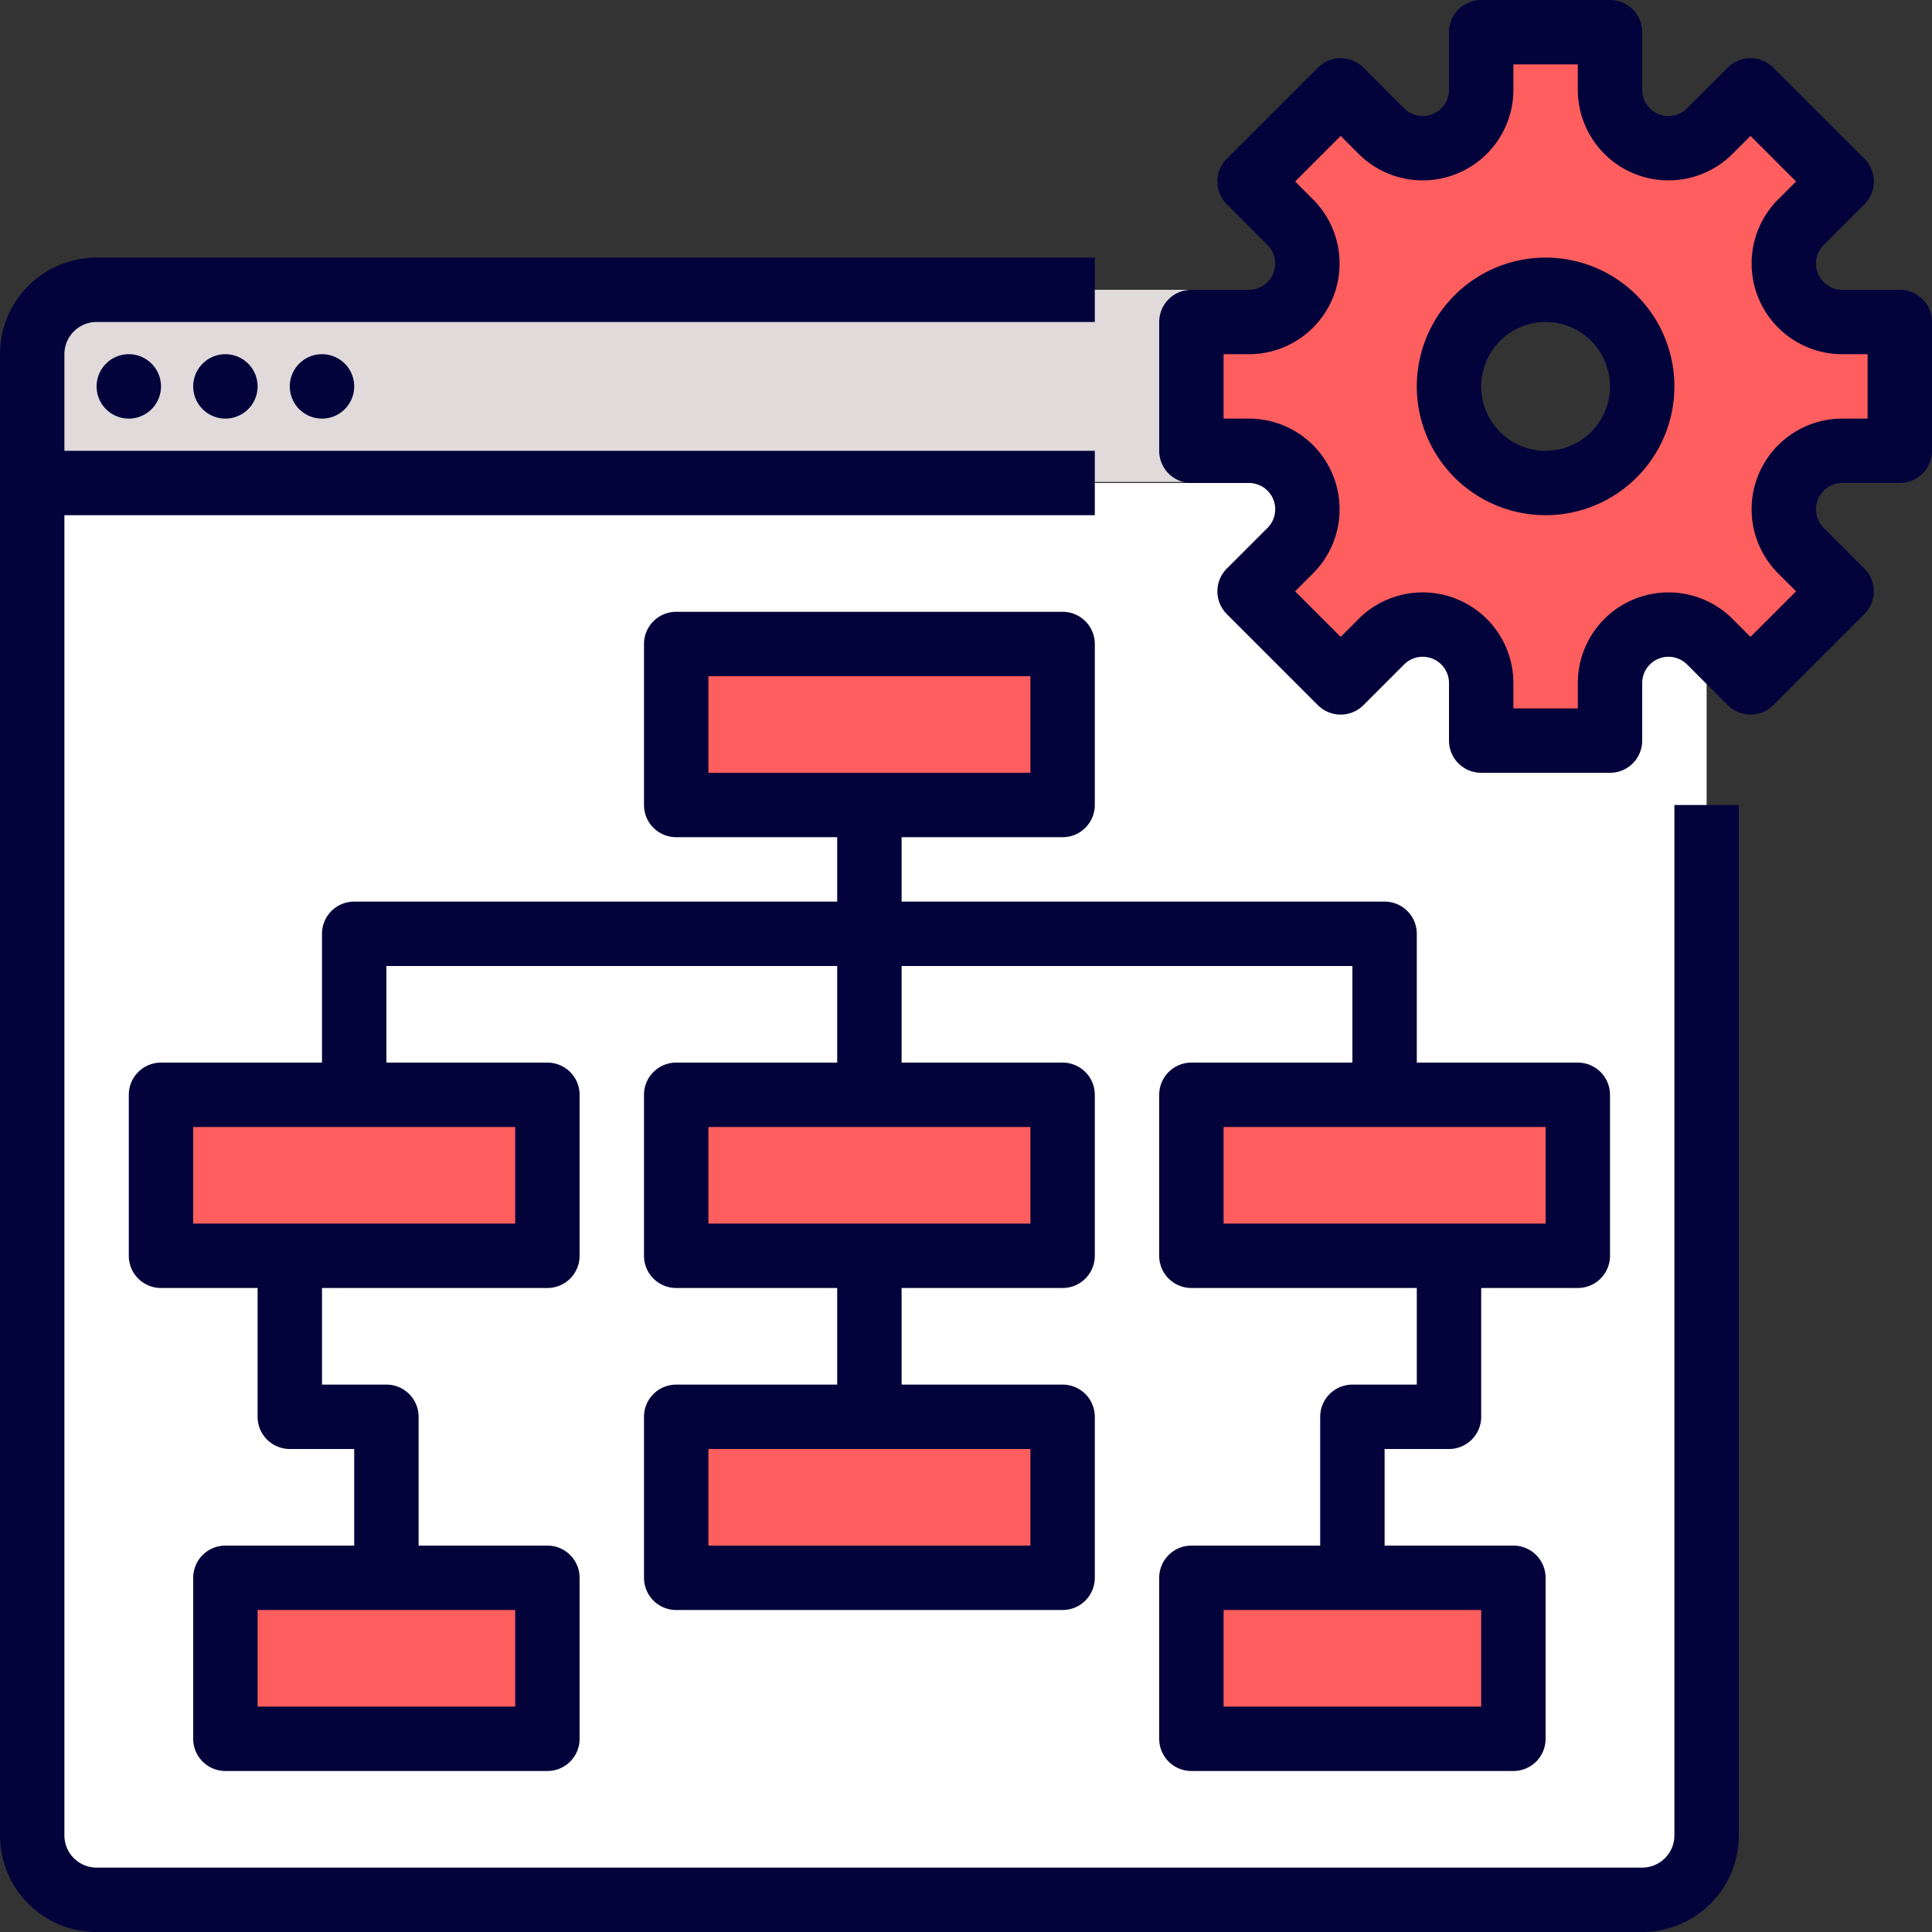 <svg id="Layer_1" data-name="Layer 1" xmlns="http://www.w3.org/2000/svg" xmlns:xlink="http://www.w3.org/1999/xlink" viewBox="0 0 480 480"><rect x="0" y="0" width="480" height="480" fill="#333333" stroke="none"/><defs><style>.cls-1{fill:none;}.cls-2{clip-path:url(#clip-path);}.cls-3{fill:#e0dada;}.cls-4{fill:#fff;}.cls-5{fill:#ff5e5e;}.cls-6{fill:#02033b;}</style><clipPath id="clip-path"><rect class="cls-1" width="480" height="480"/></clipPath></defs><title>icon-4</title><g class="cls-2"><path class="cls-3" d="M352,88a16,16,0,0,0-16-16H24A16.24,16.24,0,0,0,7.81,87.74v32H352Z"/><path class="cls-4" d="M8,120V456a16,16,0,0,0,16,16H408a16,16,0,0,0,16-16V120Z"/><rect class="cls-5" x="168" y="160" width="96" height="40"/><rect class="cls-5" x="40" y="272" width="96" height="40"/><rect class="cls-5" x="56" y="392" width="80" height="40"/><rect class="cls-5" x="296" y="392" width="80" height="40"/><rect class="cls-5" x="168" y="352" width="96" height="40"/><rect class="cls-5" x="168" y="272" width="96" height="40"/><rect class="cls-5" x="296" y="272" width="96" height="40"/><path class="cls-5" d="M457.71,80a14.53,14.53,0,0,1-10.28-24.81l10.11-10.1L434.91,22.46l-10.1,10.11A14.54,14.54,0,0,1,400,22.29V8H368V22.29a14.54,14.54,0,0,1-24.81,10.28l-10.1-10.11L310.46,45.09l10.1,10.1A14.53,14.53,0,0,1,310.29,80H296v32h14.29a14.53,14.53,0,0,1,10.27,24.81l-10.1,10.1,22.63,22.63,10.1-10.1A14.53,14.53,0,0,1,368,169.71V184h32V169.71a14.53,14.53,0,0,1,24.81-10.27l10.1,10.1,22.63-22.63-10.11-10.1A14.53,14.53,0,0,1,457.71,112H472V80ZM384,120a24,24,0,1,1,24-24,24,24,0,0,1-24,24"/><path class="cls-6" d="M472,72H457.71a6.53,6.53,0,0,1-4.62-11.15l10.11-10.1a8,8,0,0,0,0-11.32L440.57,16.8a8,8,0,0,0-11.31,0L419.15,26.91A6.53,6.53,0,0,1,408,22.29V8a8,8,0,0,0-8-8H368a8,8,0,0,0-8,8V22.29a6.53,6.53,0,0,1-11.15,4.62L338.74,16.8a8,8,0,0,0-11.31,0h0L304.8,39.43a8,8,0,0,0,0,11.32l10.11,10.1A6.53,6.53,0,0,1,310.29,72H296a8,8,0,0,0-8,8v32a8,8,0,0,0,8,8h14.29a6.53,6.53,0,0,1,4.62,11.15L304.8,141.26a8,8,0,0,0,0,11.31l22.63,22.63a8,8,0,0,0,11.31,0h0l10.11-10.11A6.53,6.53,0,0,1,360,169.71V184a8,8,0,0,0,8,8h32a8,8,0,0,0,8-8V169.71a6.53,6.53,0,0,1,11.15-4.62l10.11,10.11a8,8,0,0,0,11.31,0h0l22.63-22.63a8,8,0,0,0,0-11.31l-10.11-10.11A6.53,6.53,0,0,1,457.71,120H472a8,8,0,0,0,8-8V80a8,8,0,0,0-8-8m-8,32h-6.29a22.53,22.53,0,0,0-15.93,38.46l4.45,4.45-11.32,11.32-4.45-4.45A22.53,22.53,0,0,0,392,169.71V176H376v-6.29a22.53,22.53,0,0,0-38.46-15.93l-4.45,4.45-11.32-11.32,4.45-4.45A22.53,22.53,0,0,0,310.29,104H304V88h6.29a22.53,22.53,0,0,0,15.93-38.46l-4.45-4.45,11.32-11.32,4.45,4.45A22.53,22.53,0,0,0,376,22.29V16h16v6.29a22.53,22.53,0,0,0,38.46,15.93l4.45-4.45,11.32,11.32-4.45,4.45A22.53,22.53,0,0,0,457.71,88H464Z"/><path class="cls-6" d="M384,64a32,32,0,1,0,32,32,32,32,0,0,0-32-32m0,48a16,16,0,1,1,16-16,16,16,0,0,1-16,16"/><path class="cls-6" d="M24,480H408a24,24,0,0,0,24-24V200H416V456a8,8,0,0,1-8,8H24a8,8,0,0,1-8-8V128H272V112H16V88a8,8,0,0,1,8-8H272V64H24A24,24,0,0,0,0,88V456a24,24,0,0,0,24,24"/><path class="cls-6" d="M32,88a8,8,0,1,1-8,8,8,8,0,0,1,8-8"/><path class="cls-6" d="M56,88a8,8,0,1,1-8,8,8,8,0,0,1,8-8"/><path class="cls-6" d="M80,88a8,8,0,1,1-8,8,8,8,0,0,1,8-8"/><path class="cls-6" d="M344,224H224V208h40a8,8,0,0,0,8-8V160a8,8,0,0,0-8-8H168a8,8,0,0,0-8,8v40a8,8,0,0,0,8,8h40v16H88a8,8,0,0,0-8,8v32H40a8,8,0,0,0-8,8v40a8,8,0,0,0,8,8H64v32a8,8,0,0,0,8,8H88v24H56a8,8,0,0,0-8,8v40a8,8,0,0,0,8,8h80a8,8,0,0,0,8-8V392a8,8,0,0,0-8-8H104V352a8,8,0,0,0-8-8H80V320h56a8,8,0,0,0,8-8V272a8,8,0,0,0-8-8H96V240H208v24H168a8,8,0,0,0-8,8v40a8,8,0,0,0,8,8h40v24H168a8,8,0,0,0-8,8v40a8,8,0,0,0,8,8h96a8,8,0,0,0,8-8V352a8,8,0,0,0-8-8H224V320h40a8,8,0,0,0,8-8V272a8,8,0,0,0-8-8H224V240H336v24H296a8,8,0,0,0-8,8v40a8,8,0,0,0,8,8h56v24H336a8,8,0,0,0-8,8v32H296a8,8,0,0,0-8,8v40a8,8,0,0,0,8,8h80a8,8,0,0,0,8-8V392a8,8,0,0,0-8-8H344V360h16a8,8,0,0,0,8-8V320h24a8,8,0,0,0,8-8V272a8,8,0,0,0-8-8H352V232a8,8,0,0,0-8-8M176,168h80v24H176ZM128,424H64V400h64Zm0-120H48V280h80Zm128,80H176V360h80Zm0-80H176V280h80ZM368,424H304V400h64Zm16-120H304V280h80Z"/></g></svg>